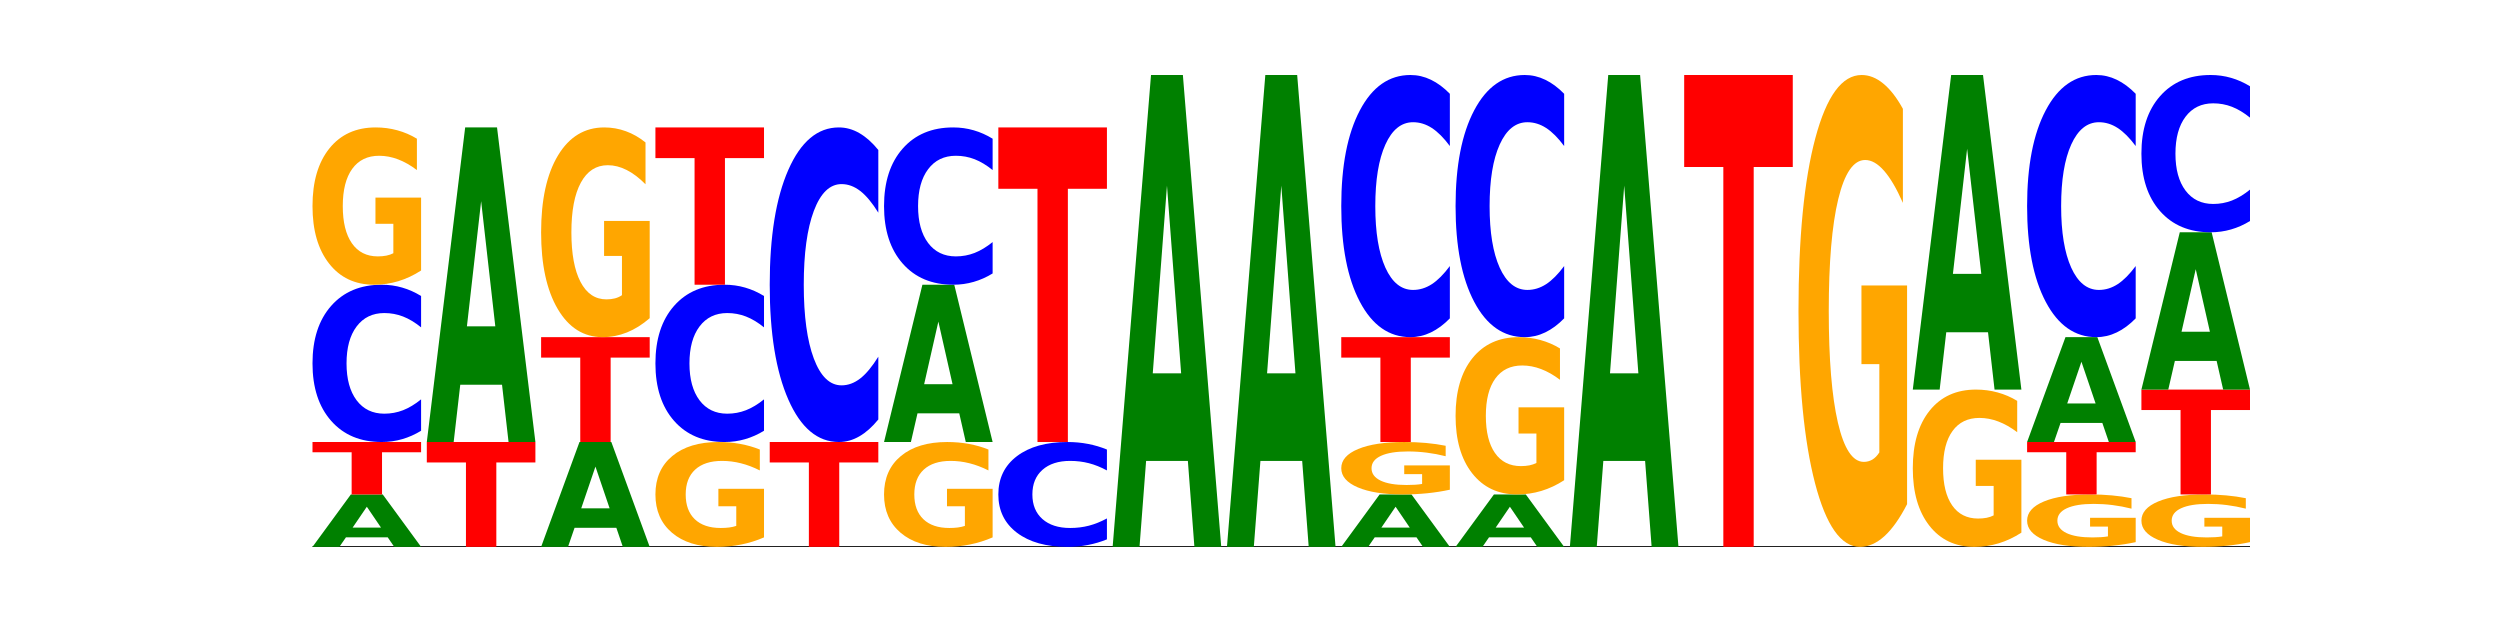 <?xml version="1.0" encoding="utf-8" standalone="no"?>
<!DOCTYPE svg PUBLIC "-//W3C//DTD SVG 1.1//EN"
  "http://www.w3.org/Graphics/SVG/1.1/DTD/svg11.dtd">
<!-- Created with matplotlib (https://matplotlib.org/) -->
<svg height="180pt" version="1.1" viewBox="0 0 720 180" width="720pt" xmlns="http://www.w3.org/2000/svg" xmlns:xlink="http://www.w3.org/1999/xlink">
 <defs>
  <style type="text/css">*{stroke-linecap:butt;stroke-linejoin:round;}</style>
 </defs>
 <g id="figure_1">
  <g id="patch_1">
   <path d="M 0 180 
L 720 180 
L 720 0 
L 0 0 
z
" style="fill:none;"/>
  </g>
  <g id="axes_1">
   <g id="line2d_1">
    <path clip-path="url(#p77d55f2405)" d="M 90 157.5 
L 648 157.5 
" style="fill:none;stroke:#000000;stroke-linecap:square;stroke-width:0.5;"/>
   </g>
   <g id="patch_2">
    <path clip-path="url(#p77d55f2405)" d="M 111.664 154.749 
L 99.636 154.749 
L 97.737 157.5 
L 90 157.5 
L 101.049 142.4 
L 110.225 142.4 
L 121.274 157.5 
L 113.544 157.5 
z
M 101.554 151.947 
L 109.726 151.947 
L 105.647 145.94 
z
" style="fill:#008000;"/>
   </g>
   <g id="patch_3">
    <path clip-path="url(#p77d55f2405)" d="M 90 127.3 
L 121.274 127.3 
L 121.274 130.245 
L 110.023 130.245 
L 110.023 142.4 
L 101.273 142.4 
L 101.273 130.245 
L 90 130.245 
z
" style="fill:#ff0000;"/>
   </g>
   <g id="patch_4">
    <path clip-path="url(#p77d55f2405)" d="M 121.274 124.053 
Q 118.658 125.662 115.829 126.477 
Q 113.001 127.3 109.92 127.3 
Q 100.732 127.3 95.366 121.199 
Q 90 115.098 90 104.664 
Q 90 94.193 95.366 88.101 
Q 100.732 82 109.92 82 
Q 113.001 82 115.829 82.823 
Q 118.658 83.638 121.274 85.247 
L 121.274 94.277 
Q 118.635 92.144 116.074 91.152 
Q 113.513 90.16 110.684 90.16 
Q 105.61 90.16 102.702 94.024 
Q 99.802 97.88 99.802 104.664 
Q 99.802 111.42 102.702 115.285 
Q 105.61 119.14 110.684 119.14 
Q 113.513 119.14 116.074 118.148 
Q 118.635 117.147 121.274 115.014 
z
" style="fill:#0000ff;"/>
   </g>
   <g id="patch_5">
    <path clip-path="url(#p77d55f2405)" d="M 121.274 77.901 
Q 118.12 79.951 114.728 80.98 
Q 111.336 82 107.719 82 
Q 99.546 82 94.773 75.899 
Q 90 69.798 90 59.364 
Q 90 48.809 94.857 42.754 
Q 99.722 36.7 108.181 36.7 
Q 111.441 36.7 114.427 37.523 
Q 117.419 38.338 120.069 39.947 
L 120.069 48.977 
Q 117.335 46.909 114.63 45.889 
Q 111.924 44.86 109.205 44.86 
Q 104.172 44.86 101.446 48.622 
Q 98.719 52.374 98.719 59.364 
Q 98.719 66.289 101.348 70.069 
Q 103.976 73.84 108.812 73.84 
Q 110.13 73.84 111.258 73.625 
Q 112.387 73.4 113.284 72.933 
L 113.284 64.455 
L 108.132 64.455 
L 108.132 56.903 
L 121.274 56.903 
z
" style="fill:#ffa600;"/>
   </g>
   <g id="patch_6">
    <path clip-path="url(#p77d55f2405)" d="M 122.92 127.3 
L 154.195 127.3 
L 154.195 133.19 
L 142.943 133.19 
L 142.943 157.5 
L 134.194 157.5 
L 134.194 133.19 
L 122.92 133.19 
z
" style="fill:#ff0000;"/>
   </g>
   <g id="patch_7">
    <path clip-path="url(#p77d55f2405)" d="M 144.584 110.795 
L 132.557 110.795 
L 130.657 127.3 
L 122.92 127.3 
L 133.97 36.7 
L 143.145 36.7 
L 154.195 127.3 
L 146.464 127.3 
z
M 134.475 93.98 
L 142.647 93.98 
L 138.567 57.942 
z
" style="fill:#008000;"/>
   </g>
   <g id="patch_8">
    <path clip-path="url(#p77d55f2405)" d="M 177.504 151.999 
L 165.477 151.999 
L 163.578 157.5 
L 155.841 157.5 
L 166.89 127.3 
L 176.066 127.3 
L 187.115 157.5 
L 179.384 157.5 
z
M 167.395 146.393 
L 175.567 146.393 
L 171.487 134.381 
z
" style="fill:#008000;"/>
   </g>
   <g id="patch_9">
    <path clip-path="url(#p77d55f2405)" d="M 155.841 97.1 
L 187.115 97.1 
L 187.115 102.99 
L 175.864 102.99 
L 175.864 127.3 
L 167.114 127.3 
L 167.114 102.99 
L 155.841 102.99 
z
" style="fill:#ff0000;"/>
   </g>
   <g id="patch_10">
    <path clip-path="url(#p77d55f2405)" d="M 187.115 91.635 
Q 183.961 94.368 180.569 95.74 
Q 177.176 97.1 173.56 97.1 
Q 165.387 97.1 160.614 88.965 
Q 155.841 80.83 155.841 66.919 
Q 155.841 52.845 160.698 44.772 
Q 165.562 36.7 174.022 36.7 
Q 177.281 36.7 180.267 37.798 
Q 183.26 38.883 185.909 41.029 
L 185.909 53.07 
Q 183.176 50.312 180.47 48.952 
Q 177.765 47.58 175.045 47.58 
Q 170.013 47.58 167.286 52.595 
Q 164.56 57.599 164.56 66.919 
Q 164.56 76.152 167.188 81.192 
Q 169.817 86.22 174.653 86.22 
Q 175.971 86.22 177.099 85.933 
Q 178.228 85.634 179.125 85.01 
L 179.125 73.706 
L 173.973 73.706 
L 173.973 63.637 
L 187.115 63.637 
z
" style="fill:#ffa600;"/>
   </g>
   <g id="patch_11">
    <path clip-path="url(#p77d55f2405)" d="M 220.035 154.768 
Q 216.881 156.134 213.489 156.82 
Q 210.097 157.5 206.48 157.5 
Q 198.307 157.5 193.534 153.433 
Q 188.761 149.365 188.761 142.409 
Q 188.761 135.372 193.618 131.336 
Q 198.483 127.3 206.943 127.3 
Q 210.202 127.3 213.188 127.849 
Q 216.18 128.392 218.83 129.465 
L 218.83 135.485 
Q 216.096 134.106 213.391 133.426 
Q 210.685 132.74 207.966 132.74 
Q 202.933 132.74 200.207 135.248 
Q 197.48 137.749 197.48 142.409 
Q 197.48 147.026 200.109 149.546 
Q 202.737 152.06 207.573 152.06 
Q 208.891 152.06 210.019 151.917 
Q 211.148 151.767 212.045 151.455 
L 212.045 145.803 
L 206.893 145.803 
L 206.893 140.769 
L 220.035 140.769 
z
" style="fill:#ffa600;"/>
   </g>
   <g id="patch_12">
    <path clip-path="url(#p77d55f2405)" d="M 220.035 124.053 
Q 217.419 125.662 214.591 126.477 
Q 211.762 127.3 208.681 127.3 
Q 199.493 127.3 194.127 121.199 
Q 188.761 115.098 188.761 104.664 
Q 188.761 94.193 194.127 88.101 
Q 199.493 82 208.681 82 
Q 211.762 82 214.591 82.823 
Q 217.419 83.638 220.035 85.247 
L 220.035 94.277 
Q 217.396 92.144 214.835 91.152 
Q 212.274 90.16 209.445 90.16 
Q 204.371 90.16 201.463 94.024 
Q 198.563 97.88 198.563 104.664 
Q 198.563 111.42 201.463 115.285 
Q 204.371 119.14 209.445 119.14 
Q 212.274 119.14 214.835 118.148 
Q 217.396 117.147 220.035 115.014 
z
" style="fill:#0000ff;"/>
   </g>
   <g id="patch_13">
    <path clip-path="url(#p77d55f2405)" d="M 188.761 36.7 
L 220.035 36.7 
L 220.035 45.535 
L 208.784 45.535 
L 208.784 82 
L 200.034 82 
L 200.034 45.535 
L 188.761 45.535 
z
" style="fill:#ff0000;"/>
   </g>
   <g id="patch_14">
    <path clip-path="url(#p77d55f2405)" d="M 221.681 127.3 
L 252.956 127.3 
L 252.956 133.19 
L 241.704 133.19 
L 241.704 157.5 
L 232.955 157.5 
L 232.955 133.19 
L 221.681 133.19 
z
" style="fill:#ff0000;"/>
   </g>
   <g id="patch_15">
    <path clip-path="url(#p77d55f2405)" d="M 252.956 120.806 
Q 250.34 124.025 247.511 125.653 
Q 244.682 127.3 241.601 127.3 
Q 232.414 127.3 227.047 115.098 
Q 221.681 102.895 221.681 82.028 
Q 221.681 61.086 227.047 48.902 
Q 232.414 36.7 241.601 36.7 
Q 244.682 36.7 247.511 38.347 
Q 250.34 39.975 252.956 43.194 
L 252.956 61.254 
Q 250.316 56.987 247.755 55.003 
Q 245.194 53.02 242.366 53.02 
Q 237.291 53.02 234.383 60.749 
Q 231.484 68.46 231.484 82.028 
Q 231.484 95.54 234.383 103.27 
Q 237.291 110.98 242.366 110.98 
Q 245.194 110.98 247.755 108.997 
Q 250.316 106.994 252.956 102.727 
z
" style="fill:#0000ff;"/>
   </g>
   <g id="patch_16">
    <path clip-path="url(#p77d55f2405)" d="M 285.876 154.768 
Q 282.722 156.134 279.33 156.82 
Q 275.937 157.5 272.321 157.5 
Q 264.148 157.5 259.375 153.433 
Q 254.602 149.365 254.602 142.409 
Q 254.602 135.372 259.459 131.336 
Q 264.323 127.3 272.783 127.3 
Q 276.042 127.3 279.028 127.849 
Q 282.021 128.392 284.671 129.465 
L 284.671 135.485 
Q 281.937 134.106 279.232 133.426 
Q 276.526 132.74 273.807 132.74 
Q 268.774 132.74 266.048 135.248 
Q 263.321 137.749 263.321 142.409 
Q 263.321 147.026 265.949 149.546 
Q 268.578 152.06 273.414 152.06 
Q 274.732 152.06 275.86 151.917 
Q 276.989 151.767 277.886 151.455 
L 277.886 145.803 
L 272.734 145.803 
L 272.734 140.769 
L 285.876 140.769 
z
" style="fill:#ffa600;"/>
   </g>
   <g id="patch_17">
    <path clip-path="url(#p77d55f2405)" d="M 276.266 119.048 
L 264.238 119.048 
L 262.339 127.3 
L 254.602 127.3 
L 265.651 82 
L 274.827 82 
L 285.876 127.3 
L 278.145 127.3 
z
M 266.156 110.64 
L 274.328 110.64 
L 270.249 92.621 
z
" style="fill:#008000;"/>
   </g>
   <g id="patch_18">
    <path clip-path="url(#p77d55f2405)" d="M 285.876 78.753 
Q 283.26 80.362 280.431 81.177 
Q 277.602 82 274.522 82 
Q 265.334 82 259.968 75.899 
Q 254.602 69.798 254.602 59.364 
Q 254.602 48.893 259.968 42.801 
Q 265.334 36.7 274.522 36.7 
Q 277.602 36.7 280.431 37.523 
Q 283.26 38.338 285.876 39.947 
L 285.876 48.977 
Q 283.236 46.844 280.676 45.852 
Q 278.115 44.86 275.286 44.86 
Q 270.211 44.86 267.304 48.724 
Q 264.404 52.58 264.404 59.364 
Q 264.404 66.12 267.304 69.985 
Q 270.211 73.84 275.286 73.84 
Q 278.115 73.84 280.676 72.848 
Q 283.236 71.847 285.876 69.714 
z
" style="fill:#0000ff;"/>
   </g>
   <g id="patch_19">
    <path clip-path="url(#p77d55f2405)" d="M 318.796 155.335 
Q 316.18 156.408 313.352 156.951 
Q 310.523 157.5 307.442 157.5 
Q 298.254 157.5 292.888 153.433 
Q 287.522 149.365 287.522 142.409 
Q 287.522 135.429 292.888 131.367 
Q 298.254 127.3 307.442 127.3 
Q 310.523 127.3 313.352 127.849 
Q 316.18 128.392 318.796 129.465 
L 318.796 135.485 
Q 316.157 134.062 313.596 133.401 
Q 311.035 132.74 308.206 132.74 
Q 303.132 132.74 300.224 135.316 
Q 297.324 137.887 297.324 142.409 
Q 297.324 146.913 300.224 149.49 
Q 303.132 152.06 308.206 152.06 
Q 311.035 152.06 313.596 151.399 
Q 316.157 150.731 318.796 149.309 
z
" style="fill:#0000ff;"/>
   </g>
   <g id="patch_20">
    <path clip-path="url(#p77d55f2405)" d="M 287.522 36.7 
L 318.796 36.7 
L 318.796 54.37 
L 307.545 54.37 
L 307.545 127.3 
L 298.795 127.3 
L 298.795 54.37 
L 287.522 54.37 
z
" style="fill:#ff0000;"/>
   </g>
   <g id="patch_21">
    <path clip-path="url(#p77d55f2405)" d="M 342.106 132.743 
L 330.079 132.743 
L 328.18 157.5 
L 320.442 157.5 
L 331.492 21.6 
L 340.668 21.6 
L 351.717 157.5 
L 343.986 157.5 
z
M 331.997 107.52 
L 340.169 107.52 
L 336.089 53.463 
z
" style="fill:#008000;"/>
   </g>
   <g id="patch_22">
    <path clip-path="url(#p77d55f2405)" d="M 375.027 132.743 
L 362.999 132.743 
L 361.1 157.5 
L 353.363 157.5 
L 364.412 21.6 
L 373.588 21.6 
L 384.637 157.5 
L 376.907 157.5 
z
M 364.917 107.52 
L 373.089 107.52 
L 369.01 53.463 
z
" style="fill:#008000;"/>
   </g>
   <g id="patch_23">
    <path clip-path="url(#p77d55f2405)" d="M 407.947 154.749 
L 395.919 154.749 
L 394.02 157.5 
L 386.283 157.5 
L 397.332 142.4 
L 406.508 142.4 
L 417.558 157.5 
L 409.827 157.5 
z
M 397.838 151.947 
L 406.009 151.947 
L 401.93 145.94 
z
" style="fill:#008000;"/>
   </g>
   <g id="patch_24">
    <path clip-path="url(#p77d55f2405)" d="M 417.558 141.034 
Q 414.403 141.717 411.011 142.06 
Q 407.619 142.4 404.002 142.4 
Q 395.829 142.4 391.056 140.366 
Q 386.283 138.333 386.283 134.855 
Q 386.283 131.336 391.14 129.318 
Q 396.005 127.3 404.465 127.3 
Q 407.724 127.3 410.71 127.574 
Q 413.703 127.846 416.352 128.382 
L 416.352 131.392 
Q 413.618 130.703 410.913 130.363 
Q 408.207 130.02 405.488 130.02 
Q 400.455 130.02 397.729 131.274 
Q 395.002 132.525 395.002 134.855 
Q 395.002 137.163 397.631 138.423 
Q 400.259 139.68 405.095 139.68 
Q 406.413 139.68 407.542 139.608 
Q 408.67 139.533 409.567 139.378 
L 409.567 136.552 
L 404.416 136.552 
L 404.416 134.034 
L 417.558 134.034 
z
" style="fill:#ffa600;"/>
   </g>
   <g id="patch_25">
    <path clip-path="url(#p77d55f2405)" d="M 386.283 97.1 
L 417.558 97.1 
L 417.558 102.99 
L 406.306 102.99 
L 406.306 127.3 
L 397.556 127.3 
L 397.556 102.99 
L 386.283 102.99 
z
" style="fill:#ff0000;"/>
   </g>
   <g id="patch_26">
    <path clip-path="url(#p77d55f2405)" d="M 417.558 91.688 
Q 414.941 94.371 412.113 95.728 
Q 409.284 97.1 406.203 97.1 
Q 397.015 97.1 391.649 86.931 
Q 386.283 76.763 386.283 59.373 
Q 386.283 41.922 391.649 31.769 
Q 397.015 21.6 406.203 21.6 
Q 409.284 21.6 412.113 22.972 
Q 414.941 24.329 417.558 27.012 
L 417.558 42.062 
Q 414.918 38.506 412.357 36.853 
Q 409.796 35.2 406.967 35.2 
Q 401.893 35.2 398.985 41.641 
Q 396.085 48.066 396.085 59.373 
Q 396.085 70.634 398.985 77.075 
Q 401.893 83.5 406.967 83.5 
Q 409.796 83.5 412.357 81.847 
Q 414.918 80.178 417.558 76.623 
z
" style="fill:#0000ff;"/>
   </g>
   <g id="patch_27">
    <path clip-path="url(#p77d55f2405)" d="M 440.867 154.749 
L 428.84 154.749 
L 426.941 157.5 
L 419.204 157.5 
L 430.253 142.4 
L 439.429 142.4 
L 450.478 157.5 
L 442.747 157.5 
z
M 430.758 151.947 
L 438.93 151.947 
L 434.85 145.94 
z
" style="fill:#008000;"/>
   </g>
   <g id="patch_28">
    <path clip-path="url(#p77d55f2405)" d="M 450.478 138.301 
Q 447.324 140.351 443.931 141.38 
Q 440.539 142.4 436.922 142.4 
Q 428.75 142.4 423.977 136.299 
Q 419.204 130.198 419.204 119.764 
Q 419.204 109.209 424.061 103.154 
Q 428.925 97.1 437.385 97.1 
Q 440.644 97.1 443.63 97.923 
Q 446.623 98.738 449.272 100.347 
L 449.272 109.377 
Q 446.539 107.309 443.833 106.289 
Q 441.128 105.26 438.408 105.26 
Q 433.376 105.26 430.649 109.022 
Q 427.923 112.774 427.923 119.764 
Q 427.923 126.689 430.551 130.469 
Q 433.18 134.24 438.016 134.24 
Q 439.334 134.24 440.462 134.025 
Q 441.59 133.8 442.488 133.333 
L 442.488 124.855 
L 437.336 124.855 
L 437.336 117.303 
L 450.478 117.303 
z
" style="fill:#ffa600;"/>
   </g>
   <g id="patch_29">
    <path clip-path="url(#p77d55f2405)" d="M 450.478 91.688 
Q 447.862 94.371 445.033 95.728 
Q 442.204 97.1 439.123 97.1 
Q 429.936 97.1 424.57 86.931 
Q 419.204 76.763 419.204 59.373 
Q 419.204 41.922 424.57 31.769 
Q 429.936 21.6 439.123 21.6 
Q 442.204 21.6 445.033 22.972 
Q 447.862 24.329 450.478 27.012 
L 450.478 42.062 
Q 447.838 38.506 445.277 36.853 
Q 442.716 35.2 439.888 35.2 
Q 434.813 35.2 431.906 41.641 
Q 429.006 48.066 429.006 59.373 
Q 429.006 70.634 431.906 77.075 
Q 434.813 83.5 439.888 83.5 
Q 442.716 83.5 445.277 81.847 
Q 447.838 80.178 450.478 76.623 
z
" style="fill:#0000ff;"/>
   </g>
   <g id="patch_30">
    <path clip-path="url(#p77d55f2405)" d="M 473.788 132.743 
L 461.76 132.743 
L 459.861 157.5 
L 452.124 157.5 
L 463.173 21.6 
L 472.349 21.6 
L 483.398 157.5 
L 475.668 157.5 
z
M 463.678 107.52 
L 471.85 107.52 
L 467.771 53.463 
z
" style="fill:#008000;"/>
   </g>
   <g id="patch_31">
    <path clip-path="url(#p77d55f2405)" d="M 485.044 21.6 
L 516.319 21.6 
L 516.319 48.104 
L 505.067 48.104 
L 505.067 157.5 
L 496.318 157.5 
L 496.318 48.104 
L 485.044 48.104 
z
" style="fill:#ff0000;"/>
   </g>
   <g id="patch_32">
    <path clip-path="url(#p77d55f2405)" d="M 549.239 145.204 
Q 546.085 151.352 542.692 154.44 
Q 539.3 157.5 535.683 157.5 
Q 527.511 157.5 522.738 139.197 
Q 517.965 120.893 517.965 89.592 
Q 517.965 57.926 522.822 39.763 
Q 527.686 21.6 536.146 21.6 
Q 539.405 21.6 542.391 24.07 
Q 545.384 26.513 548.033 31.341 
L 548.033 58.431 
Q 545.3 52.227 542.594 49.167 
Q 539.889 46.079 537.169 46.079 
Q 532.137 46.079 529.41 57.365 
Q 526.684 68.622 526.684 89.592 
Q 526.684 110.366 529.312 121.707 
Q 531.941 133.021 536.777 133.021 
Q 538.095 133.021 539.223 132.375 
Q 540.351 131.701 541.249 130.298 
L 541.249 104.864 
L 536.097 104.864 
L 536.097 82.209 
L 549.239 82.209 
z
" style="fill:#ffa600;"/>
   </g>
   <g id="patch_33">
    <path clip-path="url(#p77d55f2405)" d="M 582.159 153.401 
Q 579.005 155.451 575.613 156.48 
Q 572.22 157.5 568.604 157.5 
Q 560.431 157.5 555.658 151.399 
Q 550.885 145.298 550.885 134.864 
Q 550.885 124.309 555.742 118.254 
Q 560.606 112.2 569.066 112.2 
Q 572.326 112.2 575.311 113.023 
Q 578.304 113.838 580.954 115.447 
L 580.954 124.477 
Q 578.22 122.409 575.515 121.389 
Q 572.809 120.36 570.09 120.36 
Q 565.057 120.36 562.331 124.122 
Q 559.604 127.874 559.604 134.864 
Q 559.604 141.789 562.233 145.569 
Q 564.861 149.34 569.697 149.34 
Q 571.015 149.34 572.143 149.125 
Q 573.272 148.9 574.169 148.433 
L 574.169 139.955 
L 569.017 139.955 
L 569.017 132.403 
L 582.159 132.403 
z
" style="fill:#ffa600;"/>
   </g>
   <g id="patch_34">
    <path clip-path="url(#p77d55f2405)" d="M 572.549 95.695 
L 560.521 95.695 
L 558.622 112.2 
L 550.885 112.2 
L 561.934 21.6 
L 571.11 21.6 
L 582.159 112.2 
L 574.429 112.2 
z
M 562.439 78.88 
L 570.611 78.88 
L 566.532 42.842 
z
" style="fill:#008000;"/>
   </g>
   <g id="patch_35">
    <path clip-path="url(#p77d55f2405)" d="M 615.08 156.134 
Q 611.926 156.817 608.533 157.16 
Q 605.141 157.5 601.524 157.5 
Q 593.352 157.5 588.578 155.466 
Q 583.805 153.433 583.805 149.955 
Q 583.805 146.436 588.663 144.418 
Q 593.527 142.4 601.987 142.4 
Q 605.246 142.4 608.232 142.674 
Q 611.225 142.946 613.874 143.482 
L 613.874 146.492 
Q 611.141 145.803 608.435 145.463 
Q 605.73 145.12 603.01 145.12 
Q 597.978 145.12 595.251 146.374 
Q 592.525 147.625 592.525 149.955 
Q 592.525 152.263 595.153 153.523 
Q 597.781 154.78 602.618 154.78 
Q 603.935 154.78 605.064 154.708 
Q 606.192 154.633 607.089 154.478 
L 607.089 151.652 
L 601.938 151.652 
L 601.938 149.134 
L 615.08 149.134 
z
" style="fill:#ffa600;"/>
   </g>
   <g id="patch_36">
    <path clip-path="url(#p77d55f2405)" d="M 583.805 127.3 
L 615.08 127.3 
L 615.08 130.245 
L 603.828 130.245 
L 603.828 142.4 
L 595.079 142.4 
L 595.079 130.245 
L 583.805 130.245 
z
" style="fill:#ff0000;"/>
   </g>
   <g id="patch_37">
    <path clip-path="url(#p77d55f2405)" d="M 605.469 121.799 
L 593.441 121.799 
L 591.542 127.3 
L 583.805 127.3 
L 594.855 97.1 
L 604.03 97.1 
L 615.08 127.3 
L 607.349 127.3 
z
M 595.36 116.193 
L 603.532 116.193 
L 599.452 104.181 
z
" style="fill:#008000;"/>
   </g>
   <g id="patch_38">
    <path clip-path="url(#p77d55f2405)" d="M 615.08 91.688 
Q 612.464 94.371 609.635 95.728 
Q 606.806 97.1 603.725 97.1 
Q 594.537 97.1 589.171 86.931 
Q 583.805 76.763 583.805 59.373 
Q 583.805 41.922 589.171 31.769 
Q 594.537 21.6 603.725 21.6 
Q 606.806 21.6 609.635 22.972 
Q 612.464 24.329 615.08 27.012 
L 615.08 42.062 
Q 612.44 38.506 609.879 36.853 
Q 607.318 35.2 604.489 35.2 
Q 599.415 35.2 596.507 41.641 
Q 593.608 48.066 593.608 59.373 
Q 593.608 70.634 596.507 77.075 
Q 599.415 83.5 604.489 83.5 
Q 607.318 83.5 609.879 81.847 
Q 612.44 80.178 615.08 76.623 
z
" style="fill:#0000ff;"/>
   </g>
   <g id="patch_39">
    <path clip-path="url(#p77d55f2405)" d="M 648 156.134 
Q 644.846 156.817 641.454 157.16 
Q 638.061 157.5 634.445 157.5 
Q 626.272 157.5 621.499 155.466 
Q 616.726 153.433 616.726 149.955 
Q 616.726 146.436 621.583 144.418 
Q 626.447 142.4 634.907 142.4 
Q 638.166 142.4 641.152 142.674 
Q 644.145 142.946 646.794 143.482 
L 646.794 146.492 
Q 644.061 145.803 641.355 145.463 
Q 638.65 145.12 635.93 145.12 
Q 630.898 145.12 628.171 146.374 
Q 625.445 147.625 625.445 149.955 
Q 625.445 152.263 628.073 153.523 
Q 630.702 154.78 635.538 154.78 
Q 636.856 154.78 637.984 154.708 
Q 639.113 154.633 640.01 154.478 
L 640.01 151.652 
L 634.858 151.652 
L 634.858 149.134 
L 648 149.134 
z
" style="fill:#ffa600;"/>
   </g>
   <g id="patch_40">
    <path clip-path="url(#p77d55f2405)" d="M 616.726 112.2 
L 648 112.2 
L 648 118.09 
L 636.749 118.09 
L 636.749 142.4 
L 627.999 142.4 
L 627.999 118.09 
L 616.726 118.09 
z
" style="fill:#ff0000;"/>
   </g>
   <g id="patch_41">
    <path clip-path="url(#p77d55f2405)" d="M 638.389 103.948 
L 626.362 103.948 
L 624.463 112.2 
L 616.726 112.2 
L 627.775 66.9 
L 636.951 66.9 
L 648 112.2 
L 640.269 112.2 
z
M 628.28 95.54 
L 636.452 95.54 
L 632.372 77.521 
z
" style="fill:#008000;"/>
   </g>
   <g id="patch_42">
    <path clip-path="url(#p77d55f2405)" d="M 648 63.653 
Q 645.384 65.262 642.555 66.077 
Q 639.726 66.9 636.645 66.9 
Q 627.458 66.9 622.092 60.799 
Q 616.726 54.698 616.726 44.264 
Q 616.726 33.793 622.092 27.701 
Q 627.458 21.6 636.645 21.6 
Q 639.726 21.6 642.555 22.423 
Q 645.384 23.238 648 24.847 
L 648 33.877 
Q 645.36 31.744 642.799 30.752 
Q 640.239 29.76 637.41 29.76 
Q 632.335 29.76 629.428 33.624 
Q 626.528 37.48 626.528 44.264 
Q 626.528 51.02 629.428 54.885 
Q 632.335 58.74 637.41 58.74 
Q 640.239 58.74 642.799 57.748 
Q 645.36 56.747 648 54.614 
z
" style="fill:#0000ff;"/>
   </g>
  </g>
 </g>
 <defs>
  <clipPath id="p77d55f2405">
   <rect height="135.9" width="558" x="90" y="21.6"/>
  </clipPath>
 </defs>
</svg>

